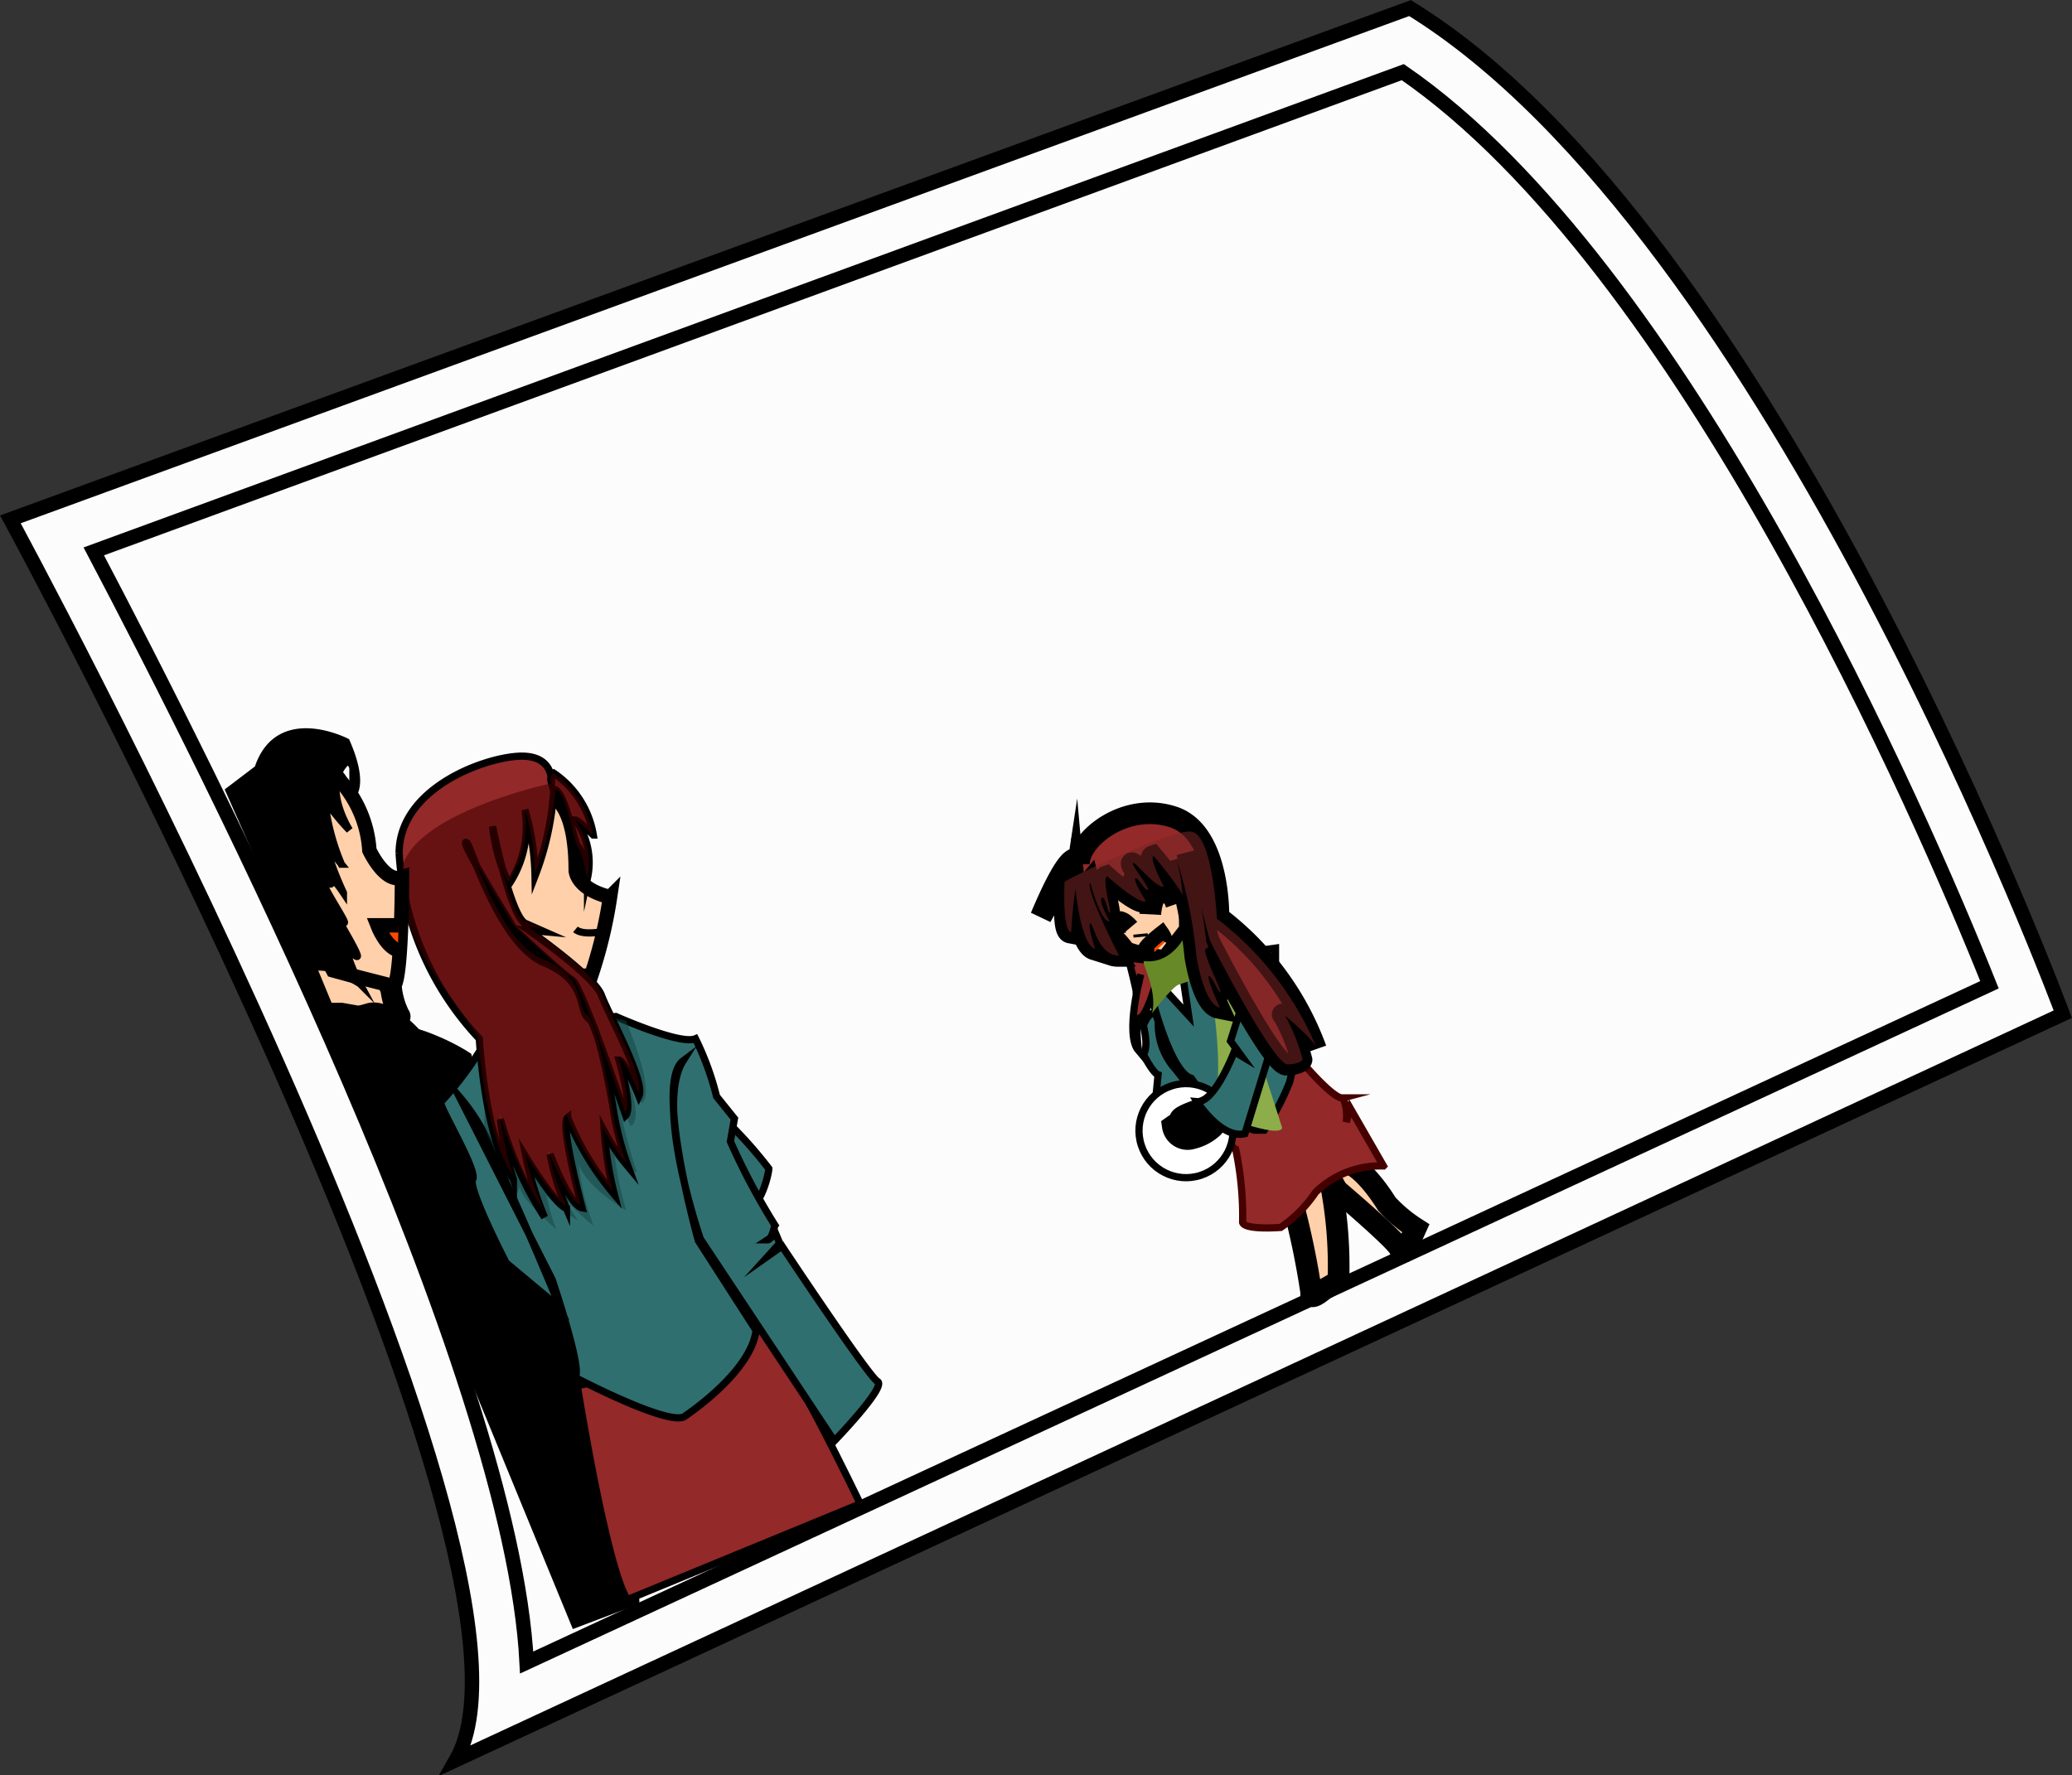 <svg xmlns="http://www.w3.org/2000/svg" viewBox="0 0 71.8 61.52"><rect x="0" y="0" width="71.8" height="61.52" fill="#333333" stroke="none"/><defs><style>.cls-1{fill:#fcfcfc;}.cls-1,.cls-10,.cls-12,.cls-15,.cls-16,.cls-18,.cls-2,.cls-3,.cls-4,.cls-5,.cls-6,.cls-9{stroke:#000;}.cls-1,.cls-10,.cls-11,.cls-12,.cls-15,.cls-16,.cls-18,.cls-2,.cls-3,.cls-4,.cls-5,.cls-6,.cls-9{stroke-miterlimit:10;}.cls-1,.cls-18,.cls-5,.cls-9{stroke-width:0.5px;}.cls-2,.cls-5{fill:#ffd0a9;}.cls-15,.cls-16,.cls-2{stroke-width:0.75px;}.cls-10,.cls-11,.cls-12,.cls-3,.cls-4,.cls-6{stroke-width:0.25px;}.cls-4{fill:#306f6f;}.cls-11,.cls-16,.cls-6{fill:#932929;}.cls-7{fill:#144443;opacity:0.5;}.cls-8{fill:#450000;opacity:0.56;}.cls-9{fill:#ff4800;}.cls-10,.cls-15,.cls-18{fill:none;}.cls-11{stroke:#450000;}.cls-12{fill:#fff;}.cls-13{fill:#688927;}.cls-14{fill:#8cad4a;}.cls-17{fill:#7c2525;opacity:0.54;}</style></defs><title>btnPic</title><g id="Layer_2" data-name="Layer 2"><g id="Layer_1-2" data-name="Layer 1"><g id="picture"><path class="cls-1" d="M.36,18S19.86,53.9,15.8,61L71.48,35.15S61.42,8,48.86.28Z"/><path class="cls-1" d="M18.25,57.62c-.53-10.26-10.91-30.73-15-38.51L48.61,2.5c9.71,6.68,18,25.79,20.33,31.63Z"/><path class="cls-2" d="M13.56,34.31a2.78,2.78,0,0,0,.27.88c.16.17-.66.08-.66.08h-.55l-.79-.14-.59,0-.79-1.91,1.31.09,1.55.34Z"/><path class="cls-3" d="M16.22,36.6s-2.66-1.8-4.82-.72l2.77,6.42,5.75,14,2.11-.8-.15-4.74L20,43.87s-2.31-1.42-2.27-1.43-1.22-4.58-1.22-4.58Z"/><path class="cls-4" d="M25.21,38.89a14.78,14.78,0,0,1,1.43,1.61c0,.21-.27,1.21-.59,1.28a3.52,3.52,0,0,1-1.18-.26l-.32-1.89Z"/><path class="cls-5" d="M19.23,27.67s.72.31.72,2.49c0,0,0,.64,1.19.93a16,16,0,0,1-.65,2.71,3.74,3.74,0,0,1-1.1-.05l-1.5-1.41a1.5,1.5,0,0,1-1.14-1.14c-.36-1.06.36-.39.36-.39s-1.22-2.08-.51-2.64S18.61,27.09,19.23,27.67Z"/><path class="cls-6" d="M20,48s1,6.31,1.74,7.44l8.07-3.32s-2.86-6-3.48-6S20.26,48.14,20,48Z"/><path class="cls-4" d="M23.67,36.77c-1,1.58.6,6.17.6,6.17l4.64,7s1.82-1.88,1.5-2.06-3.31-4.69-3.31-4.69l-.47.33.39-.43-.13-.31-.29.19c.15,0,.25-.51.25-.51a23.12,23.12,0,0,1-1.54-2.9l.14-.79L24.83,38a9.8,9.8,0,0,0-.73-2c-.52.23-2.76-.77-2.76-.77s-4.37.53-4.53.89a11.69,11.69,0,0,1-1.53,2.07c-.16,0,1.29,2.39,1.1,2.68s1.16,2.9,1.16,2.9l1.88,1.57s-1.23-3-2.24-5.13A6.85,6.85,0,0,0,15.91,38l3.22,6.34s1.11,3.27.78,3.39c0,0,3.14,1.65,3.78,1.38,0,0,2.32-1.51,2.51-3l-2-3.11S22.66,37.53,23.67,36.77Z"/><path class="cls-7" d="M21.69,35.38s1.07,2.46.55,2.86l-.48-.83s.54,1.41.09,1.62l-.49-1.19a20.69,20.69,0,0,0,.71,2.78s-.41,0-.77-.55a12.58,12.58,0,0,0,.4,1.88s-1.42-.8-1.65-1.63a8.86,8.86,0,0,0,.52,2.17,9.43,9.43,0,0,1-1.05-1l.5.81a5.47,5.47,0,0,1-1.08-.86,6.75,6.75,0,0,0,.34,1.17s-1.19-1-1.27-1.47l-.08.2s-1.32-2.28-1.14-2.53l0-2.62S21,35.71,21,35.44,21.69,35.38,21.69,35.38Z"/><path class="cls-6" d="M16.18,29.21c-.39-.28,1.65,3,1.65,3s1.68,1.57,2,1.76,1.85,4.69,1.85,4.69c.26-.26-.23-1.92-.23-1.92.19,0,.69,1.25.69,1.25.24-.5-1.05-2.83-1.3-3.5s-2.52-2.25-2.52-2.25l.54.05L18.2,32c-.52-.27-1.13-3.36-1.13-3.36a5.87,5.87,0,0,0,.57,2,3.61,3.61,0,0,0,.55-2.58,8.77,8.77,0,0,1,.35,2.3,9.9,9.9,0,0,0,.65-3c.38,0,.72,1.94.85,2s.32,1.06.32,1.06a2.52,2.52,0,0,0-.42-2c.09,0,.62.52.62.52a3.22,3.22,0,0,0-1.38-2.15s-.15.06-.07.35c0,0,.11-1-1.15-.93s-4.12,1.14-4.13,3.35A10.24,10.24,0,0,0,16.61,36s.19,3.55,1.18,4.87a9.52,9.52,0,0,1-.45-2.08,12.53,12.53,0,0,0,1.53,3.4,10.66,10.66,0,0,1-.64-2.08s1,1.65,1.4,1.77A9.57,9.57,0,0,1,19.06,40s.67,1.78,1.11,1.86c0,0-.78-2.92-.5-3.13a9.66,9.66,0,0,0,1.62,2.67,12.22,12.22,0,0,1-.35-2.19,7.06,7.06,0,0,0,.83,1.23,10.47,10.47,0,0,1-.54-2.14s-.46-2.75-.83-3,0-1.29-1.54-1.93S16.31,29.31,16.18,29.21Z"/><path class="cls-8" d="M16.16,29.09c-.39-.28,1.65,3,1.65,3s1.68,1.57,2,1.76,1.85,4.69,1.85,4.69c.26-.26-.23-1.92-.23-1.92.19,0,.69,1.25.69,1.25.24-.5-1.05-2.83-1.3-3.5s-2.52-2.25-2.52-2.25l.54.05-.68-.24c-.52-.27-1.13-3.36-1.13-3.36a5.87,5.87,0,0,0,.57,2A3.61,3.61,0,0,0,18.18,28a8.77,8.77,0,0,1,.35,2.3,10.36,10.36,0,0,0,.72-2.93c.38,0,.65,1.92.78,2s.32,1.06.32,1.06a2.52,2.52,0,0,0-.42-2c.09,0,.62.52.62.52a3.22,3.22,0,0,0-1.38-2.15s-.15.06-.07.35c0,0-5.33,1.13-5.2,3.31S15,33.68,16.56,35.9c0,0,.23,3.49,1.22,4.82a9.52,9.52,0,0,1-.45-2.08A12.53,12.53,0,0,0,18.86,42,10.66,10.66,0,0,1,18.21,40s1,1.65,1.4,1.77A9.57,9.57,0,0,1,19,39.87s.67,1.78,1.11,1.86c0,0-.78-2.92-.5-3.13a9.66,9.66,0,0,0,1.62,2.67,12.22,12.22,0,0,1-.35-2.19,7.06,7.06,0,0,0,.83,1.23,10.47,10.47,0,0,1-.54-2.14s-.46-2.75-.83-3,0-1.29-1.54-1.93S16.3,29.19,16.16,29.09Z"/><path class="cls-5" d="M11.8,27.07a4,4,0,0,1,1,2.4s.53,1.15,1.13.94c0,0,0,3.56-.29,3.77l-1.37-.35-.73-.2L9,28.88l.57-2.06S11.39,26.3,11.8,27.07Z"/><path class="cls-3" d="M12.23,26.62v.91s.4-.38-.23-1.82c0,0-2.36-1.22-3.06.93l-1,.76,1.77,4,.76,1.85,1.32.44.68.4a5.73,5.73,0,0,1-.54-1.44s.31.48.44.5-.65-1.25-.66-1.32.12.16.22.15-.91-1.46-.79-1.63c0,0,.22.3.32.29s-.29-.39-.25-.42.28.11.69.72a11,11,0,0,1-.63-1.69l.56.7a7.8,7.8,0,0,1-.58-2.24,8.32,8.32,0,0,0,.86,1.06s-1-1.56-.08-2.39A.31.31,0,0,1,12.23,26.62Z"/><path class="cls-9" d="M13.81,32.07l-.73,0s.29.75.71.86"/><path class="cls-3" d="M14.64,36s-1.06-1.35-1.91-1.1a8.57,8.57,0,0,1-1.5.3l.28.69S13.55,35.23,14.64,36Z"/><path class="cls-10" d="M20.86,32.29s-.66.14-.92-.08"/><path class="cls-2" d="M44.8,41.72a27.52,27.52,0,0,1,.64,3.09c-.06.32.44-.12.44-.12l.5-.29a15,15,0,0,0-.26-3.34.74.74,0,0,0-.86-.45Z"/><path class="cls-2" d="M46.35,41.26s2,1.7,2.14,2,.26,0,.26,0l.31-.69a5.07,5.07,0,0,1-1-.84c-.19-.3-1-1.56-1.68-1.47S46.35,41.26,46.35,41.26Z"/><path class="cls-11" d="M45.17,36.87s1.07,1.26,1.37,1.18a1.6,1.6,0,0,1,.11.84l.14-.48,1.15,2a3.21,3.21,0,0,0-2.35.91,4.55,4.55,0,0,1-1.21,1.22s-1.23.1-1.32-.17a11.31,11.31,0,0,0-.24-2.54c-.2-.07-.34-.69-.34-.69S44.78,36.44,45.17,36.87Z"/><path class="cls-2" d="M38.45,32.38A4.63,4.63,0,0,1,39,33a5.35,5.35,0,0,0,1.41.3l.82-1.06,0-1.41-.44-1.35s-3.33-.47-3.3,1.7A2.39,2.39,0,0,0,38.45,32.38Z"/><path class="cls-6" d="M39.12,33.29s.26,1,.26,1.14l.15-.66s-.56,2.08-.08,2.64c0,0-.15-1.08.07-1.15s.55-1.23.55-1.23l-.24-.74-.74-.09Z"/><path class="cls-4" d="M39.62,35.54s.2.74,0,1c0,0,.33.65.51.71l-.09.92a1.13,1.13,0,0,1,1.16-.52l-.47-.6-.07-.08a2.3,2.3,0,0,1-.52-1.56l-.1-.29S39.84,35,39.62,35.54Z"/><path class="cls-4" d="M43.46,39.17l.35,0a8.75,8.75,0,0,0,.88-1.67A11.17,11.17,0,0,1,45,36.41l-.46-.4-.5-.39-.63-1.91-.63-.87-1.79,1,.2,1.36-.92-1-.32.5s.63,2.48,1.33,2.67l1,1.39Z"/><circle class="cls-12" cx="41.1" cy="39.19" r="1.63" transform="translate(-10.16 14.74) rotate(-18.14)"/><path class="cls-2" d="M41.53,38.47s-.56.18-.63.3.25,0,.25,0a2,2,0,0,0-.51.26.52.52,0,0,0,.68.42,1.6,1.6,0,0,0,.7-.37l.13-.14-.36-.58Z"/><path class="cls-13" d="M39.65,33.31c-.14,0,.48,1,.27,1.81,0,0,.72-.95.94-1a6.54,6.54,0,0,0,2.3-1.26,12,12,0,0,1-2-.61S40.7,33.43,39.65,33.31Z"/><path class="cls-14" d="M41.87,33.68s.77,4.19,0,4.82c0,0,2.45,1,2.56.59,0,0-1.91-6.16-2.48-6.38A1.18,1.18,0,0,1,41.87,33.68Z"/><path class="cls-4" d="M43,34.95l-.36,1.13.38.52-.25-.15s-.68,1.78-1.29,1.73c0,0,.84,1.31,1.66,1.11L44,36.48l-.07-.76.47-.94-.2-.6,0-1.32L43.2,33A5.41,5.41,0,0,1,43,34.95Z"/><path class="cls-9" d="M40,33s-.33,0-.32-.12.58-.56.58-.56.17.24.11.33"/><path class="cls-15" d="M39.86,31.69s.07-1.34.83-.56l.07.2"/><path class="cls-15" d="M39.12,32.19s-.53-.63-.48.16"/><path class="cls-10" d="M40.55,30.29s-.89-.32-1.16.28"/><path class="cls-10" d="M38.49,31.22s-.49-.12-.58.6"/><path class="cls-16" d="M36.07,31.78s.64-1.2.78-1.2-.09,1.68.23,1.74a14.82,14.82,0,0,1,.15-1.5s.17,1.92.68,2.08c0,0-.27-.81-.17-.88s.25,1.11,1,1.11c0,0-1.19-2.3-1-2.53,0,0,.36,1.38.67,1.34,0,0-.4-.72-.27-.81s.2.53.28.52-.3-1.2-.09-1.27c0,0,1.11,1,1.34.86,0,0-.43-.67-.37-.78s.32.42.43.39-.58-.87-.51-.93.79.87,1.07.82c0,0-.53-1-.35-1.06,0,0,1,1.19,1,1.4a6,6,0,0,0-.21-1.29,15.83,15.83,0,0,1,.69,3.36s.25,1.67.81,1.78c0,0-.48-1.06-.38-1.09s.33.58.4.56-.67-1.44-.5-1.51,0-.14,0-.34a17.45,17.45,0,0,0-.61-3s.67,2.88.75,3.06,2.21,4.31,2.69,4.29.52-.17.52-.17a6.68,6.68,0,0,0-.63-1.56c-.2-.12,1,.81,1.13,1.19a10.07,10.07,0,0,0-3.38-4.57c0,.2.12-2.91-1.55-3.47s-3.31.76-3.28,1.63C37.39,29.9,37.24,29,36.07,31.78Z"/><path class="cls-17" d="M36.89,30.57s-.09,1.68.23,1.74a14.82,14.82,0,0,1,.15-1.5s.17,1.92.68,2.08c0,0-.27-.81-.17-.88s.25,1.11,1,1.11c0,0-1.19-2.3-1-2.53,0,0,.36,1.38.67,1.34,0,0-.4-.72-.27-.81s.2.53.28.52-.3-1.2-.09-1.27c0,0,1.11,1,1.34.86,0,0-.43-.67-.37-.78s.32.42.43.39-.58-.87-.51-.93.79.87,1.07.82c0,0-.53-1-.35-1.06,0,0,1,1.19,1,1.4a6,6,0,0,0-.21-1.29,15.83,15.83,0,0,1,.69,3.36s.25,1.67.81,1.78c0,0-.48-1.06-.38-1.09s.33.58.4.56-.67-1.44-.5-1.51,0-.14,0-.34a17.45,17.45,0,0,0-.61-3s.67,2.88.75,3.06,2.21,4.31,2.69,4.29.52-.17.52-.17a6.68,6.68,0,0,0-.63-1.56c-.2-.12,1,.81,1.13,1.19a10.94,10.94,0,0,0-3.47-4.51s-.14-2.78-.83-3C40.84,28.6,36.75,30.57,36.89,30.57Z"/><line class="cls-18" x1="39.52" y1="32.37" x2="39.53" y2="32.47"/></g></g></g></svg>